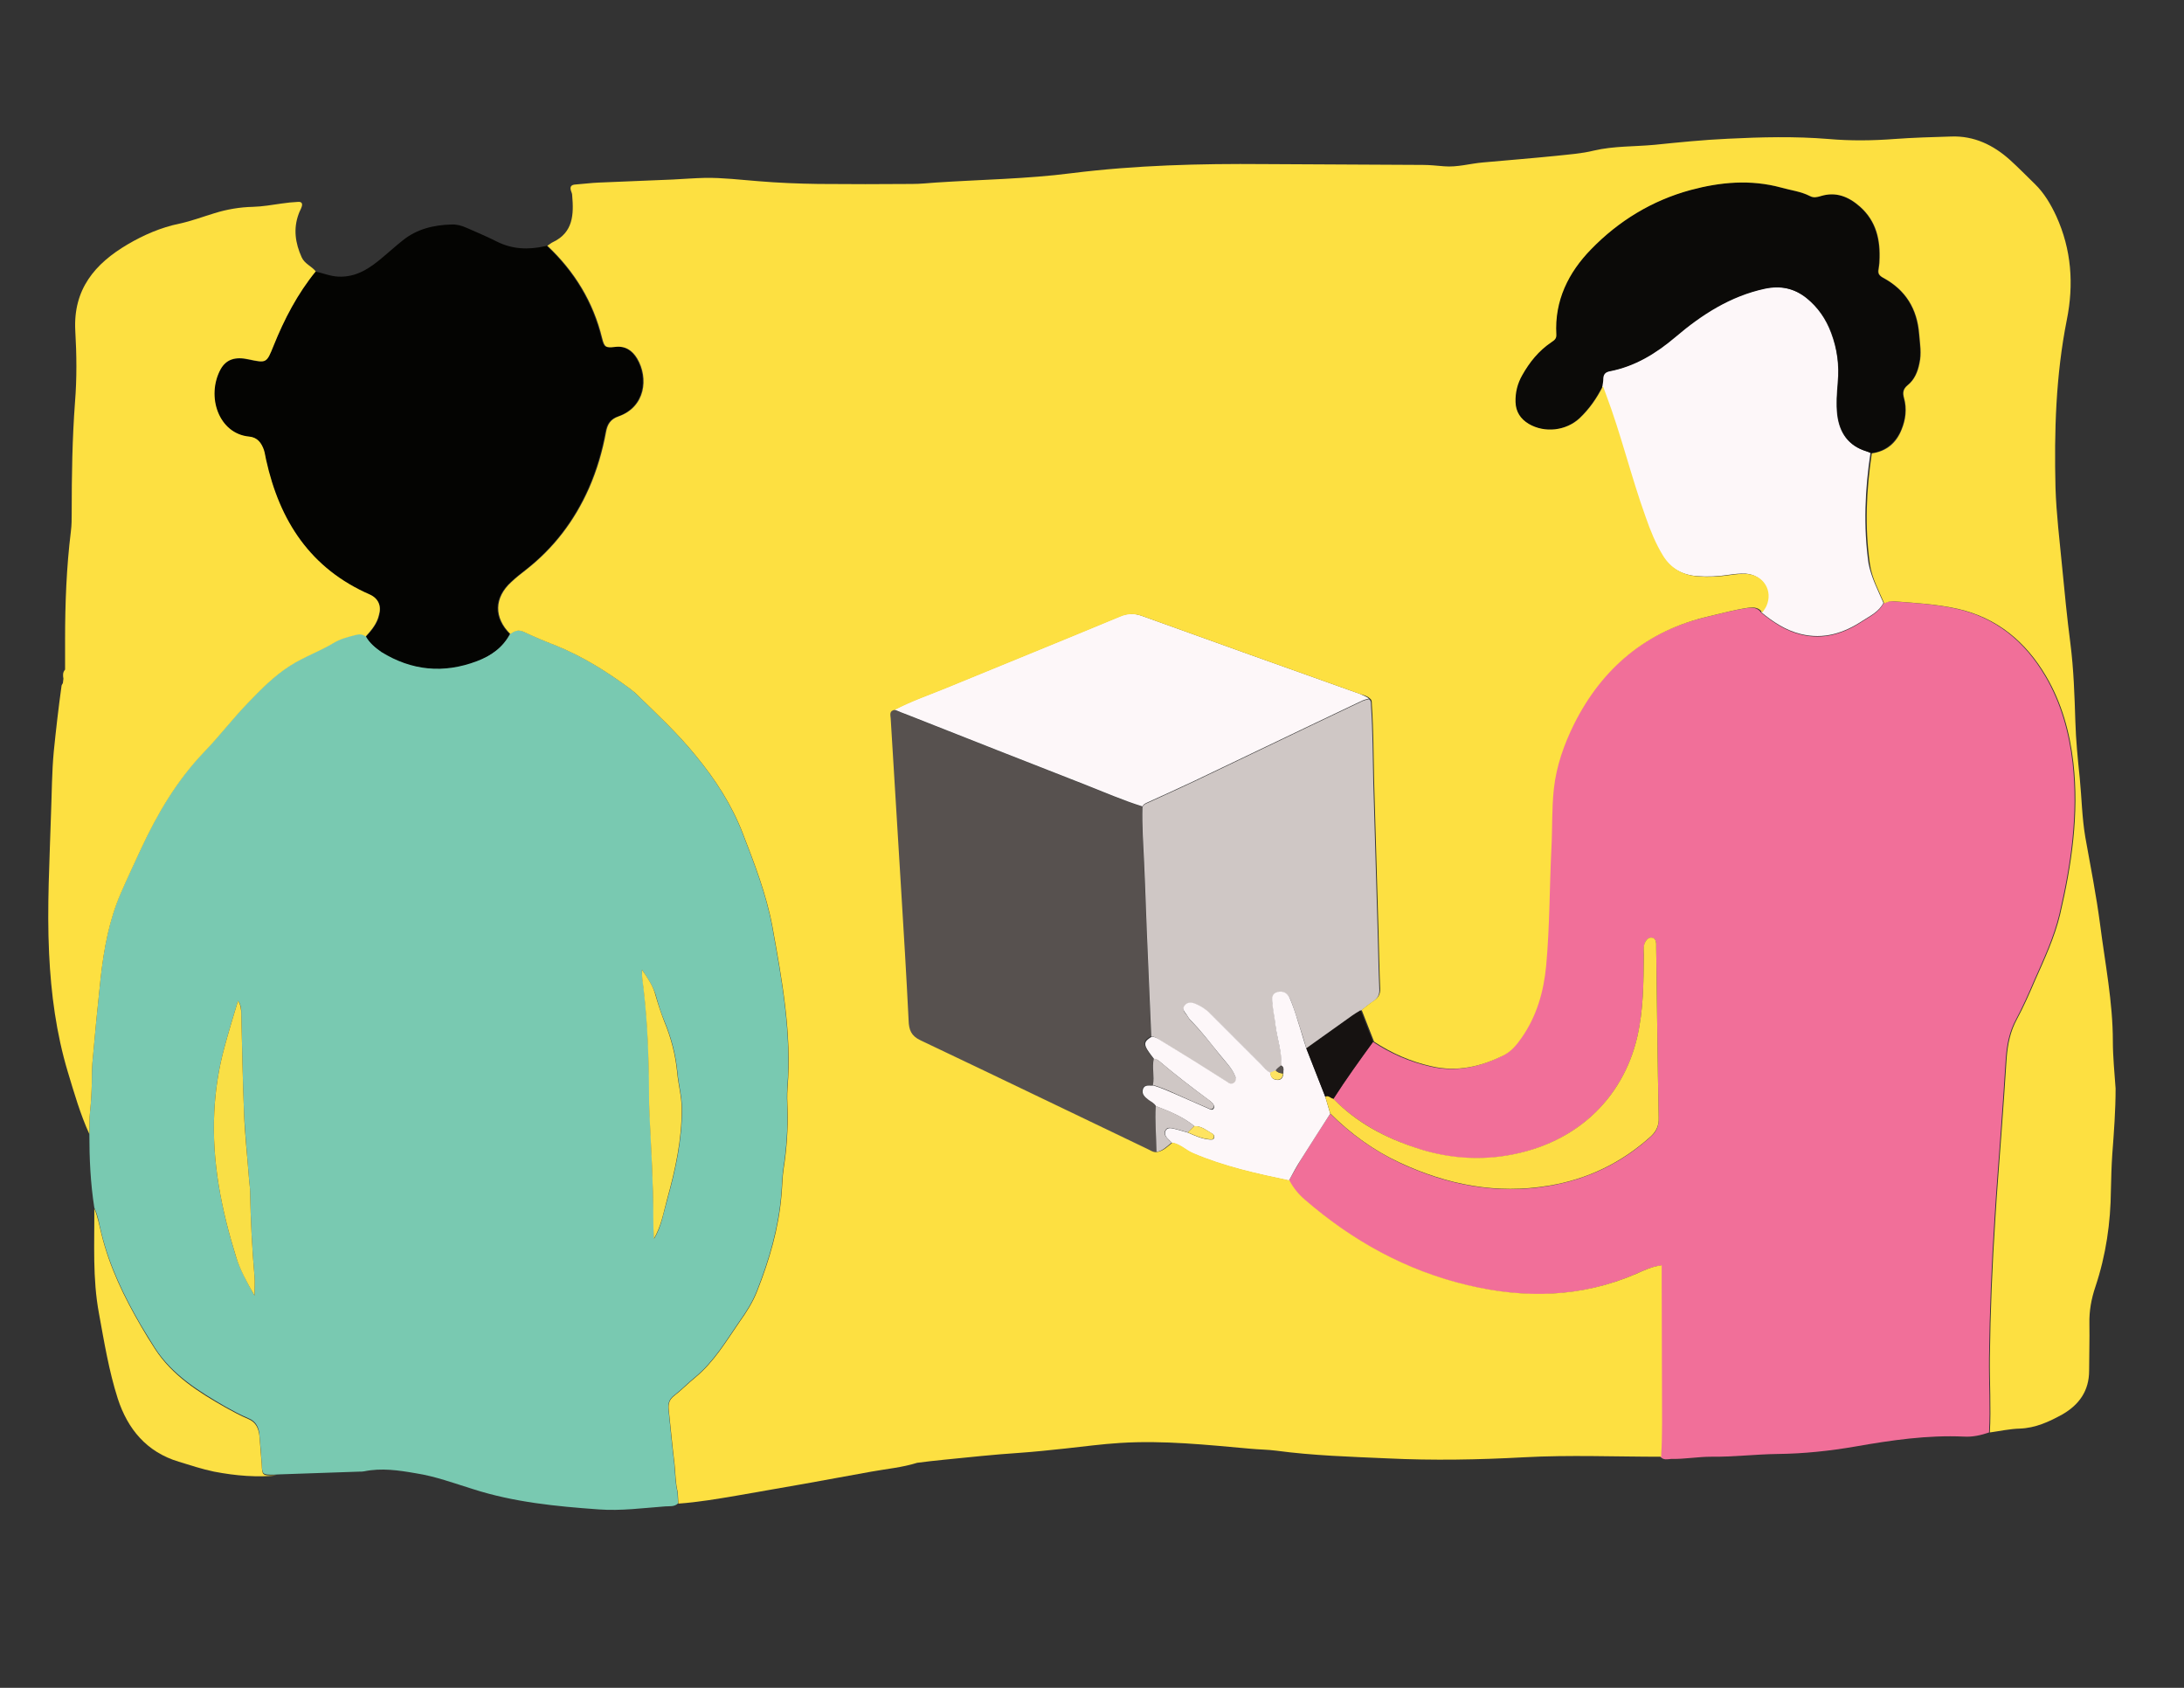<?xml version="1.0" encoding="utf-8"?>
<!-- Generator: Adobe Illustrator 19.0.0, SVG Export Plug-In . SVG Version: 6.00 Build 0)  -->
<svg version="1.1" id="Layer_1" xmlns="http://www.w3.org/2000/svg" xmlns:xlink="http://www.w3.org/1999/xlink" x="0px" y="0px"
	 viewBox="0 0 792 612" style="enable-background:new 0 0 792 612;" xml:space="preserve">
<rect x="0" y="0" width="792" height="612" fill="#333333" stroke="none"/>
<style type="text/css">
	.st0{fill:#79C9B1;}
	.st1{fill:#F16F99;}
	.st2{fill:#040402;}
	.st3{fill:#FCE044;}
	.st4{fill:#FDE041;}
	.st5{fill:#57514F;}
	.st6{fill:#CFC7C5;}
	.st7{fill:#FDF7F9;}
	.st8{fill:#0B0A08;}
	.st9{fill:#161211;}
	.st10{fill:#F9DF46;}
	.st11{fill:#FDDD45;}
	.st12{fill:#FEE361;}
</style>
<g id="XMLID_1_">
	<path id="XMLID_102_" class="st0" d="M185,229.8c1.5-1.1,2.8-1.7,4.8-0.8c3.8,1.8,7.6,3.4,11.5,4.9c9.7,3.9,18.5,9.4,26.9,15.6
		c0.6,0.5,1.3,1,1.9,1.5c7.6,7.4,15.5,14.7,22.2,23c7,8.5,12.9,17.6,16.9,27.9c4.3,11.1,8.6,22.2,10.8,33.9
		c3.5,19.4,7.1,38.8,5.5,58.6c-0.2,2.6-0.1,5.1,0,7.7c0.2,7.2-0.3,14.3-1.4,21.4c-0.5,3.2-0.5,6.5-0.8,9.7
		c-1,12.1-4.4,23.6-8.8,34.8c-1.6,4.1-3.9,7.7-6.4,11.2c-4.9,7.1-9.3,14.6-16.1,20.2c-2.6,2.1-5,4.6-7.6,6.6c-1.7,1.3-2.2,2.8-2,4.9
		c0.7,6.6,1.3,13.1,2.1,19.7c0.4,3.5,0.3,7,1.2,10.4c0.1,1.4,0.1,2.8,0.2,4.1c-1.3,1.3-3.1,1-4.6,1.1c-8.1,0.6-16.1,1.7-24.2,1.1
		c-15.4-1.1-30.8-2.6-45.7-7.4c-6.8-2.1-13.5-4.6-20.6-5.7c-6.3-1.1-12.5-2-18.8-0.7c-0.5,0.1-1.1,0.1-1.6,0.1
		c-9.7,0.3-19.4,0.7-29.1,1c-0.7,0-1.3,0.1-2,0.1c-4.2,0-4.2,0-4.4-4.1c-0.2-3.4-0.5-6.7-0.8-10.1c-0.2-2.8-1.1-5.1-4.1-6.3
		c-2.9-1.2-5.6-2.7-8.3-4.2c-9.7-5.6-19.2-11.5-25.5-21.2c-1.7-2.7-3.4-5.5-5.1-8.3c-6.1-10.5-11.4-21.4-14.3-33.3
		c-0.8-3.1-1.2-6.3-2.6-9.3c-1.4-8.9-1.8-17.9-1.8-26.9c0-2.1,0.1-4.2,0.1-6.3c0.3-3.1,0.6-6.2,0.7-9.3c0.2-3.4,0-6.8,0.3-10.1
		c0.9-10.3,1.9-20.6,3-30.9c1.2-10.6,3.1-21.1,7.4-30.9c2.3-5.3,4.8-10.6,7.2-15.8c6-12.9,13.1-25,23.1-35.4
		c5.4-5.6,10.2-11.9,15.6-17.5c4.7-4.9,9.6-9.9,15.4-13.6c5-3.2,10.7-5.2,15.7-8.2c2.4-1.5,5.2-2.2,7.9-2.9c1.4-0.4,2.6-0.4,3.8,0.5
		c1.3,2.4,3.4,4.1,5.7,5.6c11,6.8,22.7,7.9,34.7,3.3C178.2,237.7,182.4,234.7,185,229.8z M92.3,469.8c0-3,0.2-4.9,0-6.9
		c-0.9-10.2-1.4-20.4-1.6-30.7c0-1.6-0.3-3.2-0.4-4.8c-0.6-7.9-1.4-15.8-1.8-23.8c-0.5-12-0.7-24-1-36c0-1.6,0-3.2-1.2-4.7
		c-1.7,5.7-3.4,11.2-4.9,16.8c-2.1,7.7-3.3,15.5-3.7,23.5c-0.9,18.1,2.6,35.4,7.9,52.5C87.1,460.4,89.5,464.7,92.3,469.8z
		 M232.8,351.6c0,1.1,0,2.2,0.2,3.2c1.6,11.9,2.2,23.9,2.4,35.9c0.1,4.3,0,8.6,0.2,12.9c0.6,12.7,1.3,25.3,1.4,38
		c0,2.5,0.1,5.1,0.2,7.6c2.7-4.5,3.4-9.5,4.8-14.3c3-10.8,5.4-21.7,5.3-33c0-4.3-1.2-8.5-1.6-12.8c-0.6-6.5-2.2-12.7-4.7-18.7
		c-1.3-3.1-2.3-6.3-3.2-9.6C236.7,357.4,234.8,354.6,232.8,351.6z"/>
	<path id="XMLID_101_" class="st1" d="M602.2,528.3c0.5-8.2,0.3-16.4,0.3-24.7c0-12.8-0.1-25.6-0.1-38.4c0-2,0-4,0-6.3
		c-3.5,0.4-6.4,1.8-9.3,3.1c-19.9,8.6-40.3,9-61,4.1c-22.4-5.3-41.9-16.1-59.2-31.1c-2.2-1.9-4.1-4.2-5.5-6.9
		c1.5-2.6,2.9-5.2,4.4-7.7c3.5-5.6,7-11.1,10.6-16.6c7.4,7.4,15.8,13.4,25.3,17.9c17.2,8,35.1,11.5,54,8.3
		c14.1-2.4,26.4-8.3,37-17.9c2.1-1.9,2.9-3.9,2.8-6.7c-0.4-20.5-0.6-41.1-0.9-61.6c0-0.5,0-1.1,0-1.6c-0.1-1-0.4-1.9-1.5-2.1
		c-1.3-0.2-2,0.5-2.5,1.6c-0.7,1.5-0.5,3.2-0.5,4.8c-0.1,10-0.1,19.9-2.4,29.7c-5.2,22.4-22.9,39.9-50.2,43.3
		c-10.1,1.3-20.2,0.1-30-3.2c-11.3-3.8-21.5-9.3-30-17.8c4.6-7.1,9.5-13.9,14.4-20.7c6.4,4.2,13.2,7.2,20.7,8.9
		c9.3,2.2,17.9,0.2,26.2-3.9c2.8-1.4,4.8-3.8,6.6-6.4c5.5-7.9,8-16.7,8.9-26.1c1.3-14.1,1.2-28.3,1.9-42.4
		c0.4-7.3,0.1-14.5,0.9-21.8c0.9-8.3,3.7-16.1,7.3-23.4c10.2-20.4,26.3-33.9,48.8-39.1c4.7-1.1,9.4-2.4,14.2-3.1
		c2.2-0.3,4-0.2,5.3,1.7c4.3,3.5,8.9,6.6,14.4,7.9c8.2,2,15.5-0.3,22.3-4.8c2.8-1.8,6-3.3,7.6-6.5c1-0.4,2-0.9,3.1-0.8
		c7.8,0.6,15.6,1,23.3,2.7c14.4,3.2,24.9,11.9,32.3,24.5c5.7,9.7,8.6,20.3,9.9,31.4c2.1,18.6-0.6,36.9-4.8,54.9
		c-2,8.4-5.7,16.3-9.2,24.2c-2,4.7-4.1,9.4-6.5,13.9c-2.4,4.4-3.3,9-3.7,13.9c-0.6,9.2-1.2,18.3-1.9,27.5
		c-0.7,10.2-1.6,20.4-2.2,30.7c-1.1,16.8-1.8,33.7-2,50.6c-0.1,9,0.5,18.1,0,27.1c-2.9,1-6,1.7-9.1,1.5c-13.3-0.6-26.3,1.3-39.4,3.6
		c-9.3,1.6-18.7,2.6-28.1,2.7c-8.1,0.1-16.1,1.1-24.2,1c-4.8,0-9.6,0.9-14.5,0.8C604.7,529.1,603.3,529.5,602.2,528.3z"/>
	<path id="XMLID_99_" class="st2" d="M132.8,230.8c2.1-2.3,4.1-4.7,4.8-7.8c0.8-3.3-0.4-5.9-3.5-7.3c-21.6-9.4-32.8-26.7-37.7-48.9
		c-0.3-1.2-0.4-2.4-0.8-3.6c-0.9-2.5-2.3-4.5-5.3-4.8c-11.1-1-15.7-14.6-10.4-24.4c2-3.6,5.3-4.7,10.2-3.6c6.5,1.4,6.5,1.3,9-4.9
		c3.9-9.7,8.7-18.9,15.3-27c2.8,0.5,5.4,1.7,8.3,1.8c6.6,0.3,11.5-3.1,16.2-7.1c2.4-2,4.7-4.1,7.1-6c5.2-4.2,11.2-5.6,17.7-5.8
		c1.9-0.1,3.7,0.4,5.5,1.2c3.7,1.6,7.4,3.2,11,5c5.6,2.8,11.3,3,17.3,1.7c0,0,0,0,0,0c0.3,0,0.5-0.1,0.7-0.2
		c9.9,9.3,16.7,20.4,19.9,33.6c0.8,3.1,1.2,3.5,4.6,3.1c3.7-0.5,6.3,1.2,8.1,4.2c4.2,7.1,3,17.6-6.8,21c-2.9,1-4,2.9-4.5,5.6
		c-1.3,7.1-3.3,13.9-6.2,20.5c-5.2,11.7-12.7,21.6-22.8,29.5c-1.8,1.4-3.6,2.8-5.3,4.4c-6.3,5.7-6.4,13-0.4,18.9
		c-2.6,4.9-6.8,7.9-11.8,9.8c-12.1,4.6-23.7,3.5-34.7-3.3C136.2,234.9,134.1,233.2,132.8,230.8z"/>
	<path id="XMLID_98_" class="st3" d="M34.2,438.2c1.3,3,1.8,6.2,2.6,9.3c2.9,11.9,8.2,22.8,14.3,33.3c1.6,2.8,3.3,5.5,5.1,8.3
		c6.3,9.7,15.8,15.7,25.5,21.2c2.7,1.5,5.4,3,8.3,4.2c2.9,1.2,3.8,3.5,4.1,6.3c0.3,3.3,0.5,6.7,0.8,10.1c0.2,4.1,0.2,4.1,4.4,4.1
		c0.7,0,1.3,0,2-0.1c-8,0.9-15.9,0.2-23.7-1.3c-4.3-0.9-8.6-2.3-12.8-3.6c-11.6-3.5-18.5-11.8-22.1-22.9c-3.2-10-4.9-20.4-6.8-30.8
		C33.5,463.5,34.3,450.8,34.2,438.2z"/>
	<path id="XMLID_3_" class="st4" d="M134.2,215.6c-21.6-9.4-32.8-26.7-37.7-48.9c-0.3-1.2-0.4-2.4-0.8-3.6c-0.9-2.5-2.3-4.5-5.3-4.8
		c-11.1-1-15.7-14.6-10.4-24.4c2-3.6,5.3-4.7,10.2-3.6c6.5,1.4,6.5,1.3,9-4.9c3.9-9.7,8.7-18.9,15.3-27c-1.5-1.9-4-2.7-5.1-5.1
		c-2.3-5.1-3.1-10.3-1.1-15.7c0.3-0.9,0.8-1.7,1.1-2.6c0.4-1.2,0-1.9-1.3-1.8c-2,0.1-4,0.3-6,0.6c-3.5,0.5-6.9,1.1-10.4,1.2
		c-4.7,0.1-9.4,0.9-13.9,2.3c-4.3,1.3-8.5,2.9-12.8,3.8c-6.7,1.4-12.9,4.1-18.7,7.5c-11.9,7-19.8,16.3-19,31.3
		c0.5,8.6,0.6,17.3-0.1,25.9c-1,13.3-1.2,26.7-1.2,40c0,2.3,0,4.6-0.3,6.9c-1.6,13-2.1,26.1-2.1,39.2c0,3.6,0,7.3,0,10.9
		c-0.9,1-0.8,2.1-0.6,3.3c-0.1,0.5-0.1,1.1-0.2,1.6c-0.2,0.4-0.5,0.7-0.5,1.1c-1.1,7.9-2,15.8-2.8,23.7c-0.7,7.5-0.7,15.1-1,22.6
		C18,312,17,328.8,17.8,345.7c0.7,14.7,2.6,29,6.8,43c2.3,7.6,4.5,15.3,7.8,22.5c0-2.1,0.1-4.2,0.1-6.3c0.3-3.1,0.6-6.2,0.7-9.3
		c0.2-3.4,0-6.8,0.3-10.1c0.9-10.3,1.9-20.6,3-30.9c1.2-10.6,3.1-21.1,7.4-30.9c2.3-5.3,4.8-10.6,7.2-15.8c6-12.9,13.1-25,23.1-35.4
		c5.4-5.6,10.2-11.9,15.6-17.5c4.7-4.9,9.6-9.9,15.4-13.6c5-3.2,10.7-5.2,15.7-8.2c2.4-1.5,5.2-2.2,7.9-2.9c1.4-0.4,2.6-0.4,3.8,0.5
		c2.1-2.3,4.1-4.7,4.8-7.8C138.4,219.7,137.2,217,134.2,215.6z"/>
	<path id="XMLID_92_" class="st4" d="M197.7,89.3C197.7,89.3,197.7,89.2,197.7,89.3C197.7,89.2,197.7,89.3,197.7,89.3z"/>
	<path id="XMLID_91_" class="st5" d="M419.4,417.7c-1.5,0.3-2.6-0.7-3.8-1.2c-27.4-13.1-54.7-26.3-82.1-39.3
		c-3.4-1.6-4.2-3.8-4.3-7.2c-0.8-16.3-1.8-32.6-2.8-48.9c-1.2-20.2-2.5-40.4-3.7-60.6c-0.1-1.3-0.6-2.8,1.5-3.1
		c1.9,0.7,3.8,1.5,5.6,2.2c21.2,8.3,42.4,16.7,63.6,25c6.9,2.7,13.7,5.7,20.8,7.9c-0.2,6.7,0.3,13.5,0.6,20.2
		c0.5,10.9,0.9,21.8,1.3,32.7c0.4,10.1,0.9,20.2,1.3,30.3c-2.6,1.4-3,2.4-1.7,4.6c0.7,1.3,1.7,2.4,2.6,3.6c-0.6,3.2,0.3,6.4-0.2,9.6
		c-1.4,0.2-3.2-0.5-3.8,1.3c-0.6,1.8,0.7,2.9,2,3.9c1,0.7,2.1,1.2,2.7,2.3C418.8,406.6,419.3,412.1,419.4,417.7z"/>
	<path id="XMLID_90_" class="st6" d="M417.5,375.8c-0.4-10.1-0.9-20.2-1.3-30.3c-0.5-10.9-0.8-21.8-1.3-32.7
		c-0.3-6.7-0.8-13.4-0.6-20.2c0.3-0.7,0.9-1,1.5-1.3c5.7-2.6,11.5-5.2,17.2-7.9c14.1-6.7,28.1-13.5,42.2-20.2c6.3-3,12.6-6,18.9-9
		c0.7-0.3,1.5-0.5,2.3-0.7c1,0.6,0.7,1.7,0.8,2.6c0.6,9,0.6,18,0.8,27.1c0.5,18.2,1.1,36.4,1.6,54.6c0.2,7,0.3,13.9,0.6,20.9
		c0.1,2-0.6,3.3-2.2,4.4c-1.6,1-3,2.3-4.5,3.4c-1,0.6-2.1,1.2-3,1.9c-5.6,3.9-11.1,7.9-16.7,11.9c-1-3.3-2-6.7-3.1-10
		c-0.9-2.7-1.7-5.4-2.8-8c-1-2.2-2.7-3-4.5-2.4c-2.1,0.6-2,2.4-1.9,3.9c0.3,2.7,0.8,5.3,1.1,8c0.6,4.9,2.4,9.7,2.1,14.7
		c-0.6,0.7-1.6,1-1.9,1.9c-0.6,0.3-1.3,0.5-1.9,0.8c-1.4-0.6-2.3-1.9-3.3-2.9c-5.9-5.9-11.8-11.8-17.7-17.7
		c-1.8-1.8-3.9-3.4-6.2-4.4c-1.4-0.6-3-0.8-4.1,0.7c-1,1.3,0.1,2.3,0.8,3.2c0.5,0.7,0.8,1.4,1.4,2c3.9,3.9,7.3,8.3,10.7,12.6
		c2,2.5,4.4,4.7,5.6,7.9c0.3,0.7,0.4,1.3-0.2,1.9c-0.6,0.7-1.4,0.8-2.2,0.4c-0.5-0.2-0.9-0.6-1.3-0.9c-7.8-4.8-15.6-9.6-23.3-14.5
		C419.8,376.5,418.8,375.9,417.5,375.8z"/>
	<path id="XMLID_89_" class="st7" d="M683,218.6c-1.6,3.2-4.8,4.7-7.6,6.5c-6.8,4.5-14.1,6.8-22.3,4.8c-5.5-1.3-10.1-4.4-14.4-7.9
		c0.5-0.8,1.1-1.5,1.5-2.4c2.4-5.5-1-11.1-7.1-11.6c-2-0.1-4,0.1-6,0.4c-3.9,0.6-7.8,0.8-11.7,0.5c-5.4-0.4-9.8-2.8-12.7-7.5
		c-2.7-4.4-4.6-9.1-6.3-14c-5.3-14.7-8.9-29.9-14.4-44.5c-0.4-1-0.7-2-1.1-3c0.1-0.8,0.3-1.6,0.3-2.4c0-1.8,0.7-2.6,2.5-3
		c9.1-1.8,16.6-6.3,23.7-12.4c9.5-8.1,19.8-14.8,32.4-17.5c5.7-1.2,10.6-0.2,15.2,3.4c4.2,3.4,7.1,7.6,9,12.7
		c2.2,5.8,3,11.7,2.4,17.9c-0.3,3.9-0.6,7.8-0.2,11.7c0.8,6.6,4,11.3,10.6,13.3c0.5,0.2,1,0.4,1.5,0.6c-2,13.3-2.6,26.7-0.7,40.1
		C678.6,209.4,681,214,683,218.6z"/>
	<path id="XMLID_88_" class="st8" d="M678.5,164.3c-0.5-0.2-1-0.5-1.5-0.6c-6.6-2-9.8-6.7-10.6-13.3c-0.5-3.9-0.2-7.8,0.2-11.7
		c0.5-6.1-0.3-12.1-2.4-17.9c-1.9-5.1-4.8-9.3-9-12.7c-4.5-3.6-9.5-4.6-15.2-3.4c-12.5,2.7-22.9,9.4-32.4,17.5
		c-7.1,6-14.6,10.6-23.7,12.4c-1.8,0.3-2.5,1.2-2.5,3c0,0.8-0.2,1.6-0.3,2.4c-2.2,4.4-4.9,8.3-8.5,11.7c-4.9,4.5-12.6,5.4-18.4,2
		c-3-1.8-4.7-4.4-4.8-7.9c-0.1-3.5,0.7-6.7,2.4-9.7c2.7-4.8,6-8.9,10.6-12c1-0.7,1.9-1.2,1.8-2.8c-0.7-12.3,4.4-22.5,12.6-30.9
		c10-10.3,22.1-17.7,36.1-21.5c10.8-2.9,21.7-3.9,32.8-0.9c3.5,1,7.2,1.4,10.5,3.1c1.3,0.7,2.6,0.4,3.9,0c5.5-1.7,10.1,0.2,14.2,3.8
		c6,5.3,7.5,12.2,7.1,19.8c0,0.9-0.2,1.9-0.3,2.8c-0.3,1.5,0,2.3,1.6,3.2c8.2,4.4,12.4,11.3,13.1,20.5c0.3,3.5,0.9,7,0.1,10.5
		c-0.6,3.1-1.8,6-4.3,8c-1.7,1.4-1.8,2.8-1.3,4.6c1.1,3.9,0.6,7.9-0.9,11.5C687.4,160.4,683.9,163.6,678.5,164.3z"/>
	<path id="XMLID_87_" class="st7" d="M496.4,253.3c-0.8,0.2-1.6,0.4-2.3,0.7c-6.3,3-12.6,6-18.9,9c-14.1,6.7-28.1,13.5-42.2,20.2
		c-5.7,2.7-11.5,5.3-17.2,7.9c-0.6,0.3-1.2,0.6-1.5,1.3c-7.1-2.2-13.9-5.2-20.8-7.9c-21.2-8.3-42.4-16.6-63.6-25
		c-1.9-0.7-3.8-1.5-5.6-2.2c6.1-3.2,12.6-5.4,18.9-8c20.9-8.6,41.9-17.1,62.8-25.8c2.8-1.2,5.3-1.2,8.1-0.2
		c26.3,9.5,52.7,18.9,79.1,28.3C494.3,252.2,495.5,252.5,496.4,253.3z"/>
	<path id="XMLID_86_" class="st7" d="M464.6,386.3c0.3-5-1.5-9.8-2.1-14.7c-0.3-2.7-0.9-5.3-1.1-8c-0.2-1.6-0.2-3.4,1.9-3.9
		c1.9-0.5,3.6,0.2,4.5,2.4c1.1,2.6,2,5.3,2.8,8c1.1,3.3,2,6.7,3.1,10c2.3,5.9,4.6,11.8,6.9,17.6c0.6,2,1.2,4.1,1.8,6.1
		c-3.5,5.5-7.1,11-10.6,16.6c-1.6,2.5-3,5.1-4.4,7.7c-11.9-2.5-23.7-5.1-34.9-9.9c-2.6-1.1-4.6-3.3-7.5-3.8
		c-0.6-0.6-1.1-1.1-1.7-1.7c-0.8-0.9-1.1-1.9-0.5-2.9c0.6-0.9,1.7-0.8,2.6-0.6c1.8,0.4,3.6,1,5.4,1.5c2.5,1.1,5.1,2.3,7.9,2.5
		c0.6,0,1.4,0.2,1.6-0.7c0.1-0.6-0.1-1.1-0.6-1.4c-2.1-1.1-3.9-2.9-6.5-2.7c-4.1-3.4-9.1-5.4-14-7.3c-0.6-1.1-1.7-1.6-2.7-2.3
		c-1.3-1-2.6-2.1-2-3.9c0.6-1.8,2.4-1.1,3.8-1.3c3,0.9,5.8,2.2,8.6,3.4c3.8,1.7,7.6,3.3,11.4,5c0.6,0.3,1.3,0.7,1.8,0
		c0.5-0.8,0-1.5-0.5-2.1c-0.4-0.4-0.8-0.7-1.2-1c-6.1-4.5-12.2-9.2-18-14.1c-0.5-0.5-1.1-0.7-1.8-0.7c-0.9-1.2-1.8-2.3-2.6-3.6
		c-1.3-2.2-0.8-3.1,1.7-4.6c1.3,0.1,2.3,0.7,3.3,1.4c7.8,4.8,15.6,9.6,23.3,14.5c0.5,0.3,0.9,0.6,1.3,0.9c0.8,0.4,1.6,0.3,2.2-0.4
		c0.5-0.6,0.4-1.2,0.2-1.9c-1.2-3.1-3.6-5.4-5.6-7.9c-3.5-4.3-6.8-8.7-10.7-12.6c-0.6-0.6-0.9-1.3-1.4-2c-0.7-1-1.7-1.9-0.8-3.2
		c1.1-1.5,2.7-1.3,4.1-0.7c2.4,1,4.4,2.5,6.2,4.4c5.9,5.9,11.8,11.8,17.7,17.7c1,1,1.9,2.3,3.3,2.9c-0.1,1.7,0.9,2.5,2.4,2.6
		c1.4,0.1,2.1-0.9,2.2-2.3C465.3,388.2,465.9,387,464.6,386.3z"/>
	<path id="XMLID_85_" class="st9" d="M480.6,397.7c-2.3-5.9-4.6-11.8-6.9-17.6c5.6-4,11.1-7.9,16.7-11.9c1-0.7,2-1.3,3-1.9
		c1.5,3.8,3,7.6,4.5,11.5c-5,6.8-9.9,13.6-14.4,20.7C482.5,398.3,481.8,397.1,480.6,397.7z"/>
	<path id="XMLID_84_" class="st6" d="M419.1,401c5,1.9,9.9,3.9,14,7.3c-0.8,0.8-1.6,1.5-2.4,2.3c-1.8-0.5-3.6-1.1-5.4-1.5
		c-0.9-0.2-2-0.4-2.6,0.6c-0.7,1-0.3,2.1,0.5,2.9c0.5,0.6,1.1,1.2,1.7,1.7c-1.7,1.3-3.2,3-5.5,3.4
		C419.3,412.1,418.8,406.6,419.1,401z"/>
	<path id="XMLID_83_" class="st10" d="M92.3,469.8c-2.9-5.1-5.3-9.4-6.7-14.1c-5.3-17.1-8.8-34.4-7.9-52.5c0.4-8,1.6-15.8,3.7-23.5
		c1.5-5.6,3.2-11.1,4.9-16.8c1.1,1.5,1.1,3.1,1.2,4.7c0.3,12,0.5,24,1,36c0.3,7.9,1.2,15.8,1.8,23.8c0.1,1.6,0.4,3.2,0.4,4.8
		c0.2,10.2,0.7,20.5,1.6,30.7C92.5,464.8,92.3,466.8,92.3,469.8z"/>
	<path id="XMLID_82_" class="st10" d="M232.8,351.6c2,2.9,4,5.8,4.9,9.2c0.9,3.2,2,6.5,3.2,9.6c2.5,6,4.1,12.3,4.7,18.7
		c0.4,4.3,1.6,8.5,1.6,12.8c0.1,11.3-2.3,22.2-5.3,33c-1.3,4.8-2.1,9.7-4.8,14.3c-0.1-2.5-0.2-5.1-0.2-7.6c0-12.7-0.8-25.3-1.4-38
		c-0.2-4.3-0.1-8.6-0.2-12.9c-0.2-12-0.8-24-2.4-35.9C232.8,353.8,232.8,352.7,232.8,351.6z"/>
	<path id="XMLID_81_" class="st11" d="M480.6,397.7c1.2-0.7,1.9,0.6,2.9,0.7c8.4,8.6,18.7,14.1,30,17.8c9.8,3.3,19.9,4.4,30,3.2
		c27.4-3.4,45-20.9,50.2-43.3c2.3-9.9,2.3-19.8,2.4-29.7c0-1.6-0.3-3.3,0.5-4.8c0.5-1,1.3-1.8,2.5-1.6c1.1,0.2,1.4,1.1,1.5,2.1
		c0,0.5,0,1.1,0,1.6c0.3,20.5,0.5,41.1,0.9,61.6c0.1,2.8-0.8,4.8-2.8,6.7c-10.6,9.6-23,15.6-37,17.9c-18.9,3.2-36.8-0.3-54-8.3
		c-9.5-4.4-17.9-10.5-25.3-17.9C481.8,401.8,481.2,399.8,480.6,397.7z"/>
	<path id="XMLID_11_" class="st4" d="M766.2,377.6c0-14.2-2.8-28.2-4.6-42.2c-1.4-10.7-3.5-21.3-5.4-31.9c-1.2-7.1-1.3-14.2-2-21.3
		c-0.7-6.8-1.4-13.7-1.6-20.6c-0.3-9.4-0.6-18.9-1.8-28.3c-1.2-9.2-2.1-18.5-3-27.8c-0.9-9.5-2.1-19.1-2.4-28.6
		c-0.5-20.4,0.1-40.8,4.1-60.9c2.6-12.9,1.7-25.5-3.8-37.6c-2-4.3-4.4-8.4-7.8-11.7c-3-2.9-5.9-5.9-9-8.7c-6-5.4-13-8.8-21.3-8.5
		c-6.9,0.2-13.8,0.4-20.6,0.9c-7.9,0.6-15.9,0.7-23.9,0c-12.2-1-24.3-0.7-36.4-0.1c-8.9,0.4-17.8,1.3-26.6,2.2
		c-7.4,0.7-14.8,0.4-22.1,2.1c-4.4,1.1-9.1,1.4-13.6,1.9c-8.9,0.9-17.7,1.6-26.6,2.4c-4.7,0.4-9.3,1.8-14.1,1.4
		c-2.6-0.2-5.1-0.5-7.7-0.5c-19.2-0.1-38.4-0.2-57.5-0.3c-23.4-0.2-46.7,0.4-69.9,3.3c-16.3,2.1-32.8,2.3-49.3,3.4
		c-2.8,0.2-5.6,0.5-8.5,0.5c-11.3,0.1-22.7,0.1-34,0c-7.3-0.1-14.6-0.4-21.8-1c-6.5-0.5-12.9-1.3-19.4-1.2
		c-3.9,0.1-7.8,0.4-11.7,0.6c-8.9,0.4-17.8,0.7-26.7,1.1c-2.8,0.1-5.6,0.5-8.5,0.7c-1.7,0.1-2.1,0.9-1.6,2.4c0.2,0.5,0.4,1,0.4,1.6
		c0.6,6.8,0.4,13.4-7,16.9c-0.7,0.3-1.3,0.9-2,1.3c9.9,9.3,16.7,20.4,19.9,33.6c0.8,3.1,1.2,3.5,4.6,3.1c3.7-0.5,6.3,1.2,8.1,4.2
		c4.2,7.1,3,17.6-6.8,21c-2.9,1-4,2.9-4.5,5.6c-1.3,7.1-3.3,13.9-6.2,20.5c-5.2,11.7-12.7,21.6-22.8,29.5c-1.8,1.4-3.6,2.8-5.3,4.4
		c-6.3,5.7-6.4,13-0.4,18.9c1.5-1.1,2.8-1.7,4.8-0.8c3.8,1.8,7.6,3.4,11.5,4.9c9.7,3.9,18.5,9.4,26.9,15.6c0.6,0.5,1.3,1,1.9,1.5
		c7.6,7.4,15.5,14.7,22.2,23c7,8.5,12.9,17.6,16.9,27.9c4.3,11.1,8.6,22.2,10.8,33.9c3.5,19.4,7.1,38.8,5.5,58.6
		c-0.2,2.6-0.1,5.1,0,7.7c0.2,7.2-0.3,14.3-1.4,21.4c-0.5,3.2-0.5,6.5-0.8,9.7c-1,12.1-4.4,23.6-8.8,34.8c-1.6,4.1-3.9,7.7-6.4,11.2
		c-4.9,7.1-9.3,14.6-16.1,20.2c-2.6,2.1-5,4.6-7.6,6.6c-1.7,1.3-2.2,2.8-2,4.9c0.7,6.6,1.3,13.1,2.1,19.7c0.4,3.5,0.3,7,1.2,10.4
		c0,0,0,0,0,0c0.1,1.4,0.1,2.8,0.2,4.1c7.1-0.5,14.1-1.7,21.2-2.9c16.3-2.8,32.6-5.7,48.8-8.7c5.5-1,11.2-1.5,16.6-3.2v0
		c3.2-0.4,6.4-0.8,9.6-1.1c9.1-0.9,18.2-1.9,27.4-2.5c5.7-0.4,11.3-1,16.9-1.6c6.6-0.7,13.1-1.6,19.7-2c15.8-1,31.5,0.7,47.3,2.1
		c3.1,0.3,6.2,0.3,9.3,0.7c13.4,1.8,26.9,2.2,40.4,2.8c16.5,0.8,32.9,0.5,49.4-0.4c16.6-0.9,33.2-0.2,49.8-0.2
		c0.5-8.2,0.3-16.4,0.3-24.7c0-12.8-0.1-25.6-0.1-38.4c0-2,0-4,0-6.3c-3.5,0.4-6.4,1.8-9.3,3.1c-19.9,8.6-40.3,9-61,4.1
		c-22.4-5.3-41.9-16.1-59.2-31.1c-2.2-1.9-4.1-4.2-5.5-6.9c-11.9-2.5-23.7-5.1-34.9-9.9c-2.6-1.1-4.6-3.3-7.5-3.8
		c-1.7,1.3-3.2,3-5.5,3.4c-1.5,0.3-2.6-0.7-3.8-1.2c-27.4-13.1-54.7-26.3-82.1-39.3c-3.4-1.6-4.2-3.8-4.3-7.2
		c-0.8-16.3-1.8-32.6-2.8-48.9c-1.2-20.2-2.5-40.4-3.7-60.6c-0.1-1.3-0.6-2.8,1.5-3.1c6.1-3.2,12.6-5.4,18.9-8
		c20.9-8.6,41.9-17.1,62.8-25.8c2.8-1.2,5.3-1.2,8.1-0.2c26.3,9.5,52.7,18.9,79.1,28.3c1.1,0.4,2.4,0.6,3.3,1.5
		c1,0.6,0.7,1.7,0.8,2.6c0.6,9,0.6,18,0.8,27.1c0.5,18.2,1.1,36.4,1.6,54.6c0.2,7,0.3,13.9,0.6,20.9c0.1,2-0.6,3.3-2.2,4.4
		c-1.6,1-3,2.3-4.5,3.4c1.5,3.8,3,7.6,4.5,11.5c6.4,4.2,13.2,7.2,20.7,8.9c9.3,2.2,17.9,0.2,26.2-3.9c2.8-1.4,4.8-3.8,6.6-6.4
		c5.5-7.9,8-16.7,8.9-26.1c1.3-14.1,1.2-28.3,1.9-42.4c0.4-7.3,0.1-14.5,0.9-21.8c0.9-8.3,3.7-16.1,7.3-23.4
		c10.2-20.4,26.3-33.9,48.8-39.1c4.7-1.1,9.4-2.4,14.2-3.1c2.2-0.3,4-0.2,5.3,1.7c0.5-0.8,1.1-1.5,1.5-2.4c2.4-5.5-1-11.1-7.1-11.6
		c-2-0.1-4,0.1-6,0.4c-3.9,0.6-7.8,0.8-11.7,0.5c-5.4-0.4-9.8-2.8-12.7-7.5c-2.7-4.4-4.6-9.1-6.3-14c-5.3-14.7-8.9-29.9-14.4-44.5
		c-0.4-1-0.7-2-1.1-3c-2.2,4.4-4.9,8.3-8.5,11.7c-4.9,4.5-12.6,5.4-18.4,2c-3-1.8-4.7-4.4-4.8-7.9c-0.1-3.5,0.7-6.7,2.4-9.7
		c2.7-4.8,6-8.9,10.6-12c1-0.7,1.9-1.2,1.8-2.8c-0.7-12.3,4.4-22.5,12.6-30.9c10-10.3,22.1-17.7,36.1-21.5
		c10.8-2.9,21.7-3.9,32.8-0.9c3.5,1,7.2,1.4,10.5,3.1c1.3,0.7,2.6,0.4,3.9,0c5.5-1.7,10.1,0.2,14.2,3.8c6,5.3,7.5,12.2,7.1,19.8
		c0,0.9-0.2,1.9-0.3,2.8c-0.3,1.5,0,2.3,1.6,3.2c8.2,4.4,12.4,11.3,13.1,20.5c0.3,3.5,0.9,7,0.1,10.5c-0.6,3.1-1.8,6-4.3,8
		c-1.7,1.4-1.8,2.8-1.3,4.6c1.1,3.9,0.6,7.9-0.9,11.5c-1.9,4.8-5.5,7.9-10.8,8.6c-2,13.3-2.6,26.7-0.7,40.1
		c0.7,5.1,3.2,9.6,5.2,14.3c1-0.4,2-0.9,3.1-0.8c7.8,0.6,15.6,1,23.3,2.7c14.4,3.2,24.9,11.9,32.3,24.5c5.7,9.7,8.6,20.3,9.9,31.4
		c2.1,18.6-0.6,36.9-4.8,54.9c-2,8.4-5.7,16.3-9.2,24.2c-2,4.7-4.1,9.4-6.5,13.9c-2.4,4.4-3.3,9-3.7,13.9
		c-0.6,9.2-1.2,18.3-1.9,27.5c-0.7,10.2-1.6,20.4-2.2,30.7c-1.1,16.8-1.8,33.7-2,50.6c-0.1,9,0.5,18.1,0,27.1
		c3.6-0.5,7.2-1.3,10.8-1.4c5.8-0.2,10.7-2.5,15.6-5.2c6-3.5,9.6-8.5,9.6-15.8c0-5.7,0.2-11.3,0.1-17c-0.1-4.7,0.7-9.1,2.2-13.5
		c3.8-11.4,5.5-23.1,5.6-35c0.1-4.3,0.2-8.6,0.5-13c0.6-7.9,1.2-15.9,1.2-23.8C766.8,388.9,766.2,383.2,766.2,377.6z M248.1,540.2
		c0.4-0.1,0.7-0.1,1.1-0.2C248.8,540.1,248.4,540.1,248.1,540.2z"/>
	<path id="XMLID_79_" class="st6" d="M418.4,383.9c0.7,0,1.3,0.2,1.8,0.7c5.8,4.9,11.8,9.6,18,14.1c0.4,0.3,0.8,0.7,1.2,1
		c0.6,0.6,1.1,1.3,0.5,2.1c-0.5,0.7-1.2,0.3-1.8,0c-3.8-1.6-7.6-3.3-11.4-5c-2.8-1.3-5.6-2.5-8.6-3.4
		C418.7,390.3,417.7,387.1,418.4,383.9z"/>
	<path id="XMLID_78_" class="st12" d="M465.3,389.2c-0.1,1.4-0.8,2.4-2.2,2.3c-1.5-0.1-2.5-0.9-2.4-2.6c0.6-0.3,1.3-0.5,1.9-0.8
		C463.4,388.9,464.3,389.2,465.3,389.2z"/>
	<path id="XMLID_77_" class="st5" d="M465.3,389.2c-1,0-1.9-0.3-2.7-1c0.4-0.9,1.3-1.3,1.9-1.9C465.9,387,465.3,388.2,465.3,389.2z"
		/>
	<path id="XMLID_76_" class="st12" d="M430.7,410.6c0.8-0.8,1.6-1.5,2.4-2.3c2.6-0.1,4.4,1.6,6.5,2.7c0.5,0.3,0.7,0.8,0.6,1.4
		c-0.2,0.9-1,0.8-1.6,0.7C435.8,412.9,433.3,411.7,430.7,410.6z"/>
</g>
</svg>
